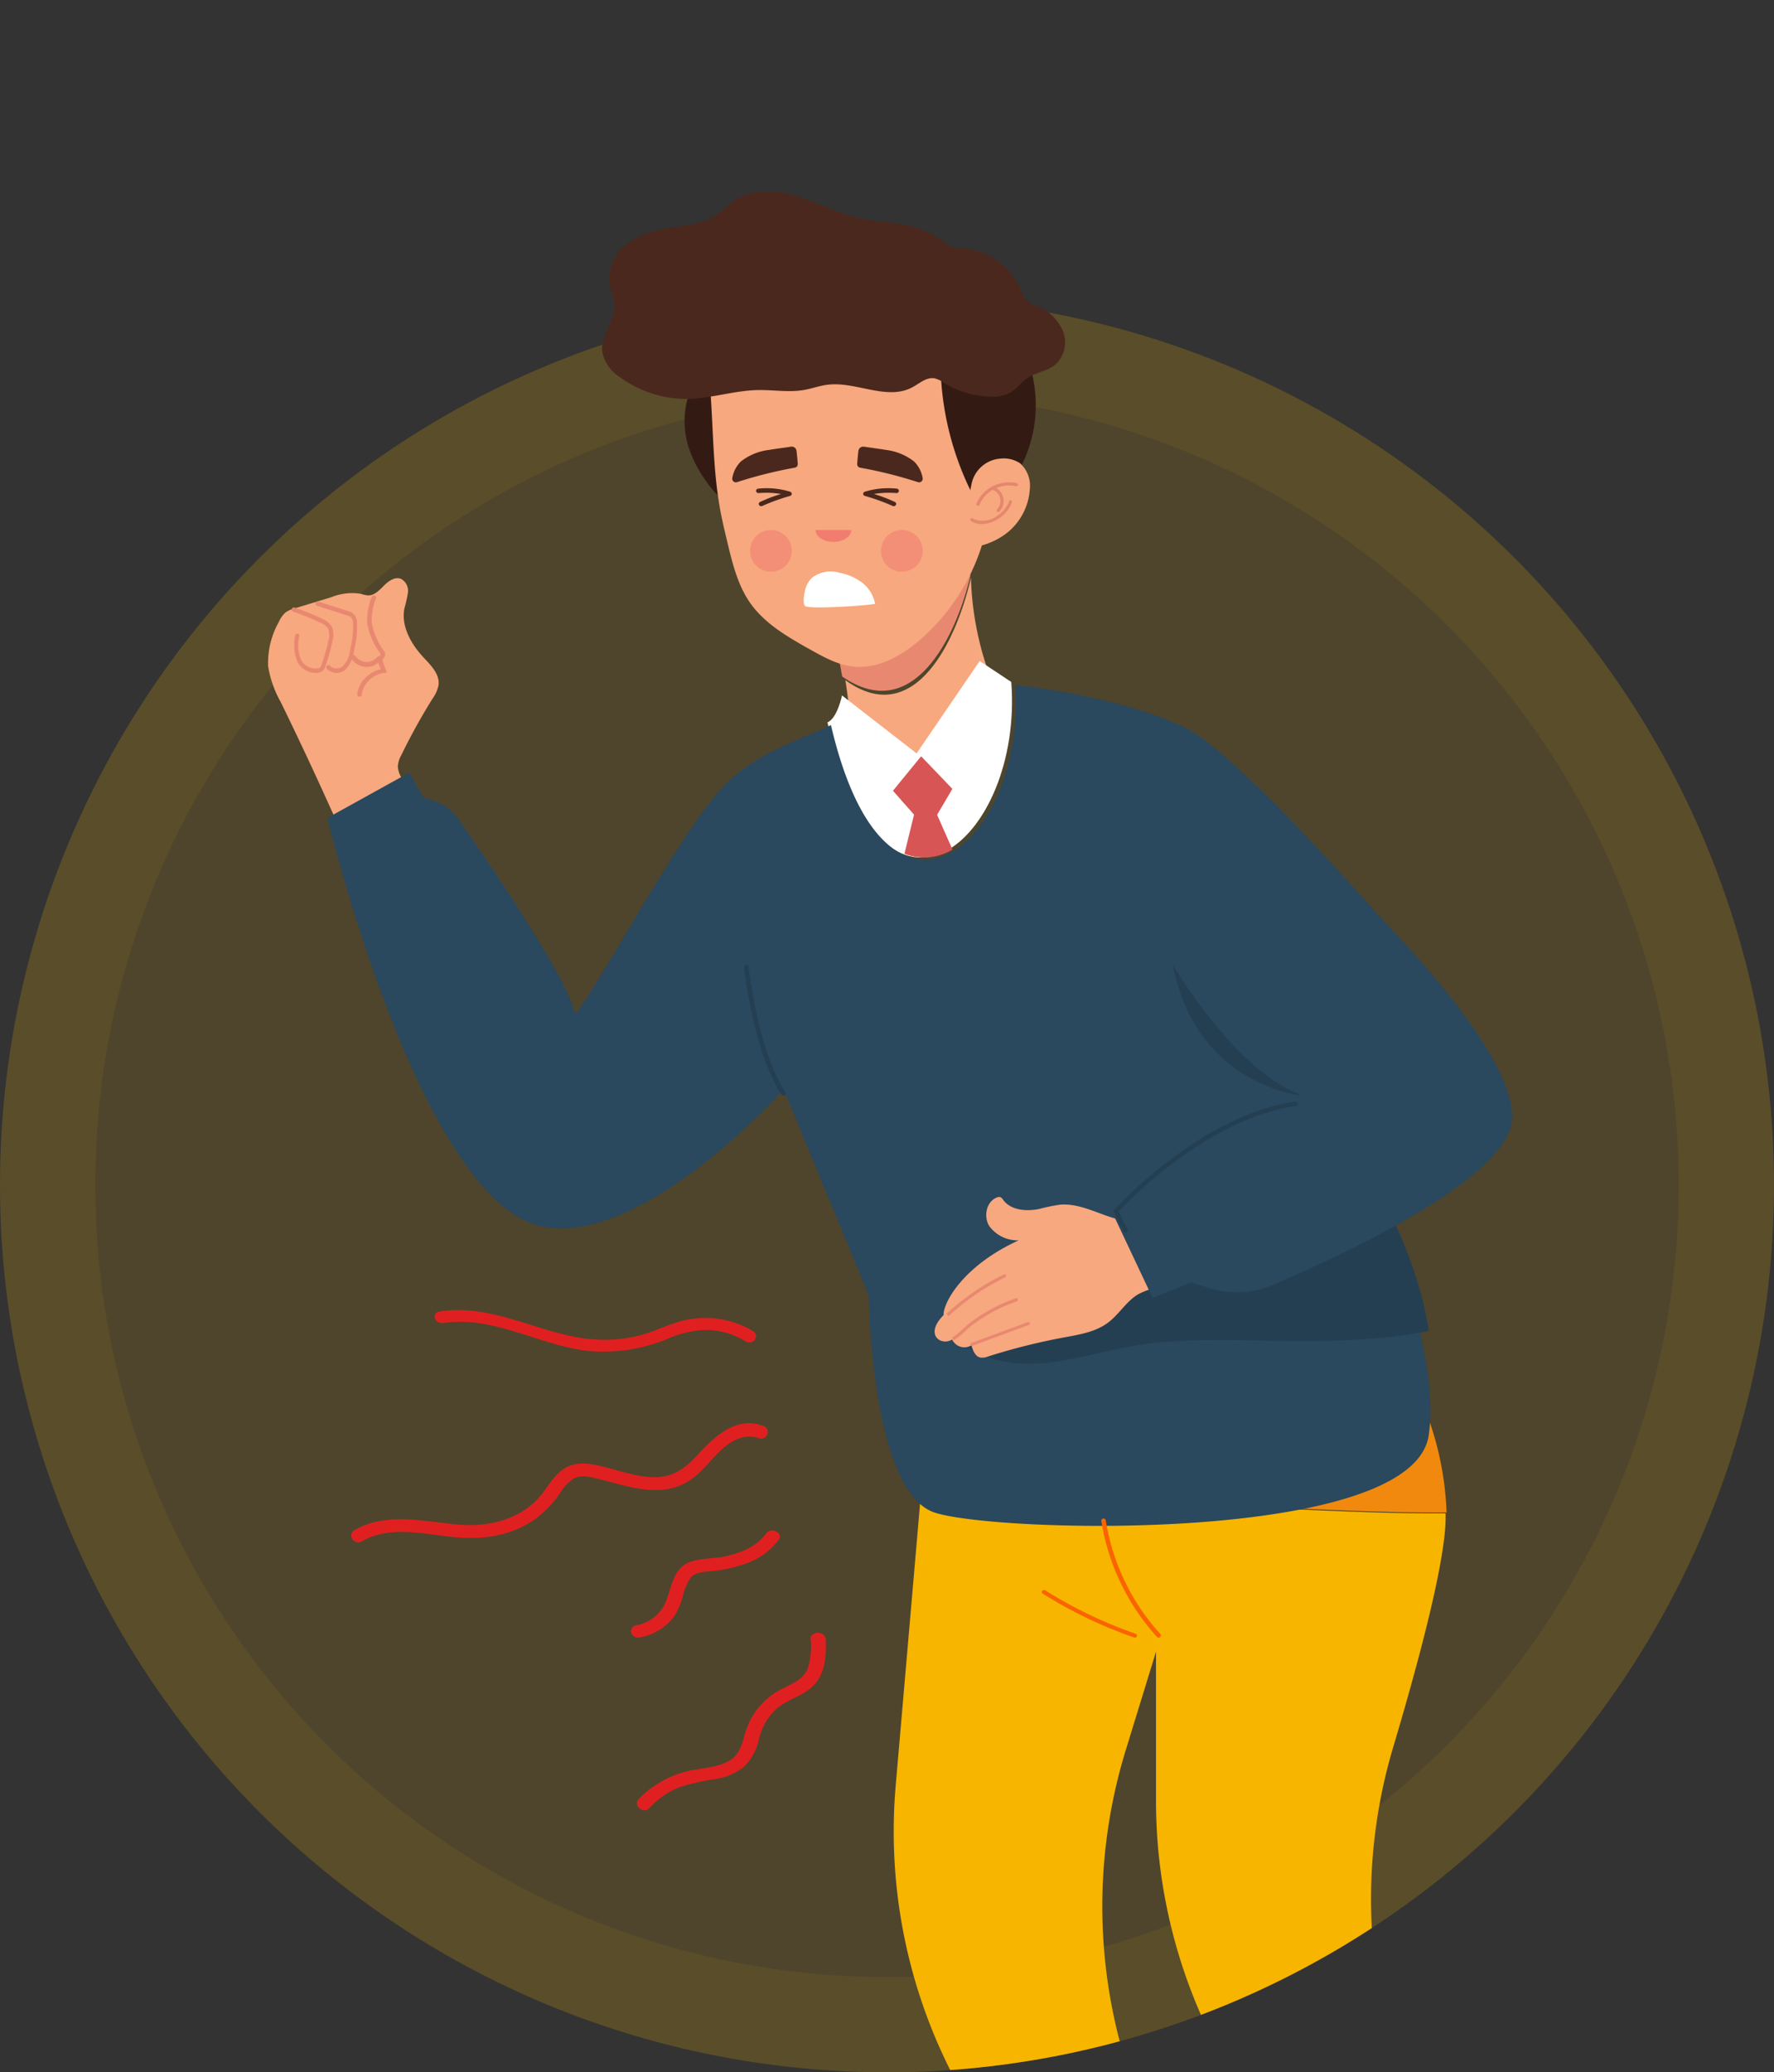 <svg xmlns="http://www.w3.org/2000/svg" xmlns:xlink="http://www.w3.org/1999/xlink" width="298" height="348" viewBox="0 0 298 348">
  <rect x="0" y="0" width="298" height="348" fill="#333333" stroke="none"/>
  <defs>
    <clipPath id="clip-path">
      <path id="Mask" d="M149,348A149,149,0,0,0,298,199C298,116.71,231.29,0,149,0S0,116.71,0,199A149,149,0,0,0,149,348Z" fill="none" opacity="0.075"/>
    </clipPath>
    <clipPath id="clip-path-2">
      <path id="Clip_2" data-name="Clip 2" d="M0,0H92.708V108.886H0Z" transform="translate(0.128 0.114)" fill="none"/>
    </clipPath>
    <clipPath id="clip-path-3">
      <path id="Clip_7" data-name="Clip 7" d="M0,0H28.9V44.871H0Z" transform="translate(0 0.095)" fill="none"/>
    </clipPath>
    <clipPath id="clip-path-4">
      <path id="Clip_48" data-name="Clip 48" d="M0,0H77.761V34.831H0Z" transform="translate(0.14 0.151)" fill="none"/>
    </clipPath>
    <clipPath id="clip-path-5">
      <path id="Clip_79" data-name="Clip 79" d="M0,0H66.881V68.919H0Z" transform="translate(0.111 0.043)" fill="none"/>
    </clipPath>
    <clipPath id="clip-path-6">
      <path id="Clip_8" data-name="Clip 8" d="M0,0H31.724V29.809H0Z" transform="translate(0.002 0.191)" fill="none"/>
    </clipPath>
  </defs>
  <g id="Group_522" data-name="Group 522" transform="translate(-571 -362)">
    <g id="Group_521" data-name="Group 521">
      <circle id="Oval" cx="149" cy="149" r="149" transform="translate(571 412)" fill="#f7b500" opacity="0.14"/>
      <g id="Oval-2" data-name="Oval" transform="translate(571 412)" fill="none" stroke="#f7b500" stroke-miterlimit="10" stroke-width="16" opacity="0.075">
        <circle cx="149" cy="149" r="149" stroke="none"/>
        <circle cx="149" cy="149" r="141" fill="none"/>
      </g>
      <g id="Group_83" data-name="Group 83" transform="translate(571 362)">
        <path id="Mask-2" data-name="Mask" d="M149,348A149,149,0,0,0,298,199C298,116.71,231.29,0,149,0S0,116.71,0,199A149,149,0,0,0,149,348Z" fill="none" opacity="0.075"/>
        <g id="Group_83-2" data-name="Group 83" clip-path="url(#clip-path)">
          <g id="Group_83-3" data-name="Group 83" transform="translate(45 32)">
            <g id="Group_3" data-name="Group 3" transform="translate(105 212)">
              <path id="Clip_2-2" data-name="Clip 2" d="M0,0H92.708V108.886H0Z" transform="translate(0.128 0.114)" fill="none"/>
              <g id="Group_3-2" data-name="Group 3" clip-path="url(#clip-path-2)">
                <path id="Fill_1" data-name="Fill 1" d="M92.708,10.7q0-.343-.006-.683c-5.571.045-11.153-.117-16.711-.323C52.111,8.809,27.878,7.079,5.153,0L.332,55.744a89.31,89.31,0,0,0,9.084,47.611l2.764,5.531H41.313A89.314,89.314,0,0,1,38.985,49.76l5.076-16.509V58.3a89.307,89.307,0,0,0,10.685,42.361l4.431,8.223H86.936l-.119-.29A89.318,89.318,0,0,1,83.9,49.3c4.447-14.927,8.811-31.408,8.811-38.6" transform="translate(0.128 0.114)" fill="#f7b500"/>
              </g>
            </g>
            <path id="Fill_4" data-name="Fill 4" d="M88,25.992A52.391,52.391,0,0,0,79.994,0L.433,10.676,0,15.762c22.842,7.231,47.2,9,71.2,9.9,5.586.21,11.2.375,16.8.33" transform="translate(110 196)" fill="#f1890e"/>
            <g id="Group_8" data-name="Group 8" transform="translate(0 65)">
              <path id="Clip_7-2" data-name="Clip 7" d="M0,0H28.9V44.871H0Z" transform="translate(0 0.095)" fill="none"/>
              <g id="Group_8-2" data-name="Group 8" clip-path="url(#clip-path-3)">
                <path id="Fill_6" data-name="Fill 6" d="M28.9,41.245a34.036,34.036,0,0,1-6.237-7.4,4.355,4.355,0,0,1-.837-2.216,4.541,4.541,0,0,1,.6-1.945,102.781,102.781,0,0,1,5.231-9.456,5.763,5.763,0,0,0,1.018-2.32c.2-1.811-1.306-3.288-2.544-4.618-2.067-2.22-3.76-5.185-3.206-8.176a23.4,23.4,0,0,0,.6-2.69A2.274,2.274,0,0,0,22.368.116c-1.012-.412-2.1.35-2.872,1.129s-1.631,1.692-2.722,1.641a5.792,5.792,0,0,1-1.158-.267,9.264,9.264,0,0,0-4.937.564L4.523,5.061a4.6,4.6,0,0,0-1.576.708A4.36,4.36,0,0,0,1.873,7.28a14.023,14.023,0,0,0-1.831,7.51,17.834,17.834,0,0,0,2.089,5.956Q7.968,32.687,13.3,44.871Z" transform="translate(0 0.095)" fill="#f7a87e"/>
              </g>
            </g>
            <path id="Fill_9" data-name="Fill 9" d="M21.1,0C18.727,10.46,11.651,25.626,0,17.212A78.3,78.3,0,0,1,.925,26.04c1.6,1.9,2.9,3.85,4.607,5.658A13.548,13.548,0,0,0,11.7,35.725a7.245,7.245,0,0,0,6.943-1.58c1.647-1.667,2.112-4.125,2.731-6.386A36.217,36.217,0,0,1,25,18.359,52.044,52.044,0,0,1,21.1,0" transform="translate(97 65)" fill="#f7a87e"/>
            <path id="Fill_11" data-name="Fill 11" d="M25,13.742C24.744,9.175,24.853,4.551,24.979,0,16.709,4.875,8.27,10.29,0,15.166c1.323,5.2,2.613,10.269,3.467,15.439C15.356,38.847,22.578,23.989,25,13.742" transform="translate(93 51)" fill="#e98870"/>
            <path id="Fill_13" data-name="Fill 13" d="M30.875,3.524,25.571,0l-10.6,15.517L2.444,5.784S1.707,9.394.138,10.242L0,10.313C9.344,50.638,32.919,30.1,30.875,3.524" transform="translate(94 79)" fill="#fff"/>
            <path id="Fill_15" data-name="Fill 15" d="M190,54.226S155.164,12.592,144.031,7.181,115.523.029,115.523.029L115.484,0c2.045,26.445-21.551,46.888-30.9,6.756-4.4,2.306-13.467,4.551-19.391,11.817-8.15,10-19.293,31.5-23.655,36.781-.473-5.016-14.54-25.632-19.452-32.7a8.449,8.449,0,0,0-4.437-3.247l-1.509-.468-2.38-4.2L0,22.353S15.456,86.582,35.963,90.931c16.986,3.6,40.69-22.971,40.69-22.971L90.926,102.5S91.329,135.5,102,139s80.408,5.187,83-13-13.87-50.151-13.87-50.151Z" transform="translate(10 83)" fill="#2a485e"/>
            <path id="Fill_17" data-name="Fill 17" d="M71.2,0c-11.564,5.588-22,13.28-33.535,18.934-11.9,5.832-24.906,9.469-36.07,16.6-.9.572-1.9,1.519-1.506,2.5a2.152,2.152,0,0,0,.538.709c3.669,3.561,9.194,4.564,14.3,4.181s10.042-1.96,15.087-2.845c7.908-1.386,16-1.058,24.029-.929,8.685.14,17.447.031,25.956-1.645-2.3-15.919-13.448-32.2-13.448-32.2Z" transform="translate(115 154)" fill="#243f52"/>
            <path id="Fill_19" data-name="Fill 19" d="M0,0S10.754,18.393,22,22C22,22,4.086,20.709,0,0" transform="translate(152 130)" fill="#243f52"/>
            <path id="Fill_21" data-name="Fill 21" d="M9.623,20a.38.38,0,0,1-.281-.123A37.85,37.85,0,0,1,0,.428.372.372,0,0,1,.32,0,.376.376,0,0,1,.749.315,37.1,37.1,0,0,0,9.9,19.38a.368.368,0,0,1-.029.525.38.38,0,0,1-.252.1" transform="translate(140 223)" fill="#fa6400"/>
            <path id="Fill_23" data-name="Fill 23" d="M15.625,8a.41.41,0,0,1-.135-.023A74.986,74.986,0,0,1,.16.617.319.319,0,0,1,.067.145.4.4,0,0,1,.589.061,74.21,74.21,0,0,0,15.76,7.345a.329.329,0,0,1,.215.437.376.376,0,0,1-.35.217" transform="translate(130 235)" fill="#fa6400"/>
            <path id="Fill_25" data-name="Fill 25" d="M7.438,21.936a22.272,22.272,0,0,1-6.476-9,14.568,14.568,0,0,1,.176-10.86C4.293,1.688,6.845.39,10,0c-.237,6.768-1.774,13.612-.367,20.241.152.716.054,1.792-.691,1.758-.516-.024-.988-.034-1.5-.063" transform="translate(70 31)" fill="#331b14"/>
            <path id="Fill_27" data-name="Fill 27" d="M48.449,31.435A34.906,34.906,0,0,1,36.183,60.758c-3.043,2.524-6.822,4.583-10.753,4.195-2.622-.259-5.007-1.575-7.308-2.863-3.748-2.1-7.624-4.311-10.1-7.828C5.938,51.29,5.051,47.661,4.2,44.126c-.449-1.878-.9-3.756-1.244-5.656C1.191,28.746,2.176,18.638,0,9,1.341,7.712,2.123,6.565,3.827,5.833A69.03,69.03,0,0,1,37.471.286c3.541.34,7.384,1.172,9.584,3.973,2.513,3.2,1.994,7.73,1.662,11.788a94.066,94.066,0,0,0-.268,15.388" transform="translate(73 15)" fill="#f7a87e"/>
            <path id="Fill_29" data-name="Fill 29" d="M15.216,2.165a22.653,22.653,0,0,1-3.562,19.2C10.288,23.239,8.624,24.943,7.6,27A49.944,49.944,0,0,1,0,1.848,26.522,26.522,0,0,1,11.551.12c1.35.164,2.6,1.25,3.665,2.045" transform="translate(113 28)" fill="#331b14"/>
            <path id="Fill_31" data-name="Fill 31" d="M5.125,3a.454.454,0,0,1-.208-.05A34.75,34.75,0,0,0,.291,1.282.383.383,0,0,1,0,.938.377.377,0,0,1,.264.576,13.348,13.348,0,0,1,5.516.047L5.6.052A.4.4,0,0,1,6,.436.4.4,0,0,1,5.587.8C5.57.8,5.524.8,5.452.795A14.882,14.882,0,0,0,1.805.952,26.146,26.146,0,0,1,5.334,2.3a.355.355,0,0,1,.153.512A.428.428,0,0,1,5.125,3" transform="translate(100 50)" fill="#4b281d"/>
            <path id="Fill_33" data-name="Fill 33" d="M.875,3a.454.454,0,0,0,.208-.05A34.742,34.742,0,0,1,5.709,1.282.383.383,0,0,0,6,.938.376.376,0,0,0,5.737.576,13.349,13.349,0,0,0,.484.047L.4.052A.4.4,0,0,0,0,.436.4.4,0,0,0,.413.8C.43.8.476.8.548.795A14.883,14.883,0,0,1,4.2.952,26.138,26.138,0,0,0,.666,2.3a.355.355,0,0,0-.153.512A.428.428,0,0,0,.875,3" transform="translate(82 50)" fill="#4b281d"/>
            <path id="Fill_35" data-name="Fill 35" d="M10.983,5.243a.614.614,0,0,1-.793.725A72.5,72.5,0,0,0,.622,3.561a.841.841,0,0,1-.479-.2.833.833,0,0,1-.136-.643Q.077,1.715.2.711a.808.808,0,0,1,.933-.7C2.357.2,3.612.35,4.826.555A9.517,9.517,0,0,1,9.565,2.51a5.194,5.194,0,0,1,1.418,2.733" transform="translate(99 43)" fill="#4b281d"/>
            <path id="Fill_37" data-name="Fill 37" d="M.017,5.243a.614.614,0,0,0,.793.725,72.5,72.5,0,0,1,9.569-2.407.84.84,0,0,0,.479-.2.833.833,0,0,0,.136-.643Q10.923,1.715,10.8.711a.808.808,0,0,0-.933-.7C8.643.2,7.388.35,6.174.555A9.517,9.517,0,0,0,1.435,2.51,5.194,5.194,0,0,0,.017,5.243" transform="translate(78 43)" fill="#4b281d"/>
            <path id="Fill_39" data-name="Fill 39" d="M0,0C0,.006,0,.011,0,.017,0,1.112,1.343,2,3,2S6,1.112,6,.017C6,.011,6,.006,6,0Z" transform="translate(92 57)" fill="#f17d6f"/>
            <path id="Fill_41" data-name="Fill 41" d="M0,14.979a12.03,12.03,0,0,0,8.061-2.416A10.218,10.218,0,0,0,11.993,5.11,5.075,5.075,0,0,0,10.358.8,4.972,4.972,0,0,0,6.905.031l-.05,0A5.339,5.339,0,0,0,2.192,4.327Z" transform="translate(116 45)" fill="#f7a87e"/>
            <path id="Fill_43" data-name="Fill 43" d="M3.356.947a2.151,2.151,0,0,1,.392.289,2.6,2.6,0,0,1,.84,1.819,2.588,2.588,0,0,1-.728,1.863.276.276,0,0,1-.379.014.25.25,0,0,1-.014-.363,2.054,2.054,0,0,0-.09-2.962,1.307,1.307,0,0,0-.648-.347A5.283,5.283,0,0,0,.518,3.787a.269.269,0,0,1-.256.164.28.28,0,0,1-.091-.018A.254.254,0,0,1,.018,3.6,5.821,5.821,0,0,1,2.734.663,6.207,6.207,0,0,1,6.79.131a.257.257,0,0,1,.2.307.269.269,0,0,1-.32.2A5.66,5.66,0,0,0,3.356.947" transform="translate(119 49)" fill="#e4876d"/>
            <path id="Fill_45" data-name="Fill 45" d="M.032,3.159a.237.237,0,0,1,.334-.1,3.944,3.944,0,0,0,4.091-.4A5.023,5.023,0,0,0,6.525.171.241.241,0,0,1,6.84.016a.266.266,0,0,1,.145.335A5.53,5.53,0,0,1,4.713,3.106,5.278,5.278,0,0,1,1.817,4,3.362,3.362,0,0,1,.123,3.515a.27.27,0,0,1-.091-.356" transform="translate(118 52)" fill="#e4876d"/>
            <g id="Group_49" data-name="Group 49" transform="translate(56)">
              <path id="Clip_48-2" data-name="Clip 48" d="M0,0H77.761V34.831H0Z" transform="translate(0.14 0.151)" fill="none"/>
              <g id="Group_49-2" data-name="Group 49" clip-path="url(#clip-path-4)">
                <path id="Fill_47" data-name="Fill 47" d="M50.971,5.642c-2.7-.525-5.477-.611-8.155-1.247C39.349,3.572,36.152,1.854,32.742.815S25.424-.508,22.4,1.408c-1.3.822-2.349,2-3.657,2.8-2.195,1.345-4.866,1.5-7.4,1.9a15,15,0,0,0-7.3,2.816A7.257,7.257,0,0,0,1.309,16a26.3,26.3,0,0,1,.758,2.532c.425,2.911-2.4,5.535-2.035,8.455a6.644,6.644,0,0,0,3.013,4.228,18.78,18.78,0,0,0,11.313,3.615c3.966-.063,7.832-1.4,11.8-1.478,2.6-.054,5.227.429,7.79-.022,1.3-.229,2.562-.7,3.874-.867,4.8-.622,9.983,2.716,14.269.435,1.216-.647,2.386-1.746,3.74-1.52a4.852,4.852,0,0,1,1.668.793,15.464,15.464,0,0,0,7.658,2.283,6.384,6.384,0,0,0,3.4-.678c1.059-.617,1.794-1.685,2.8-2.384,1.5-1.038,3.5-1.194,4.879-2.39a5.123,5.123,0,0,0,1.153-5.612A7.689,7.689,0,0,0,73.133,19.3a5.05,5.05,0,0,1-1.949-1.1,5.113,5.113,0,0,1-.781-1.571,11.485,11.485,0,0,0-8.556-6.916c-2.048-.37-2.945-.015-4.592-1.316a14.259,14.259,0,0,0-6.284-2.749" transform="translate(0.14 0.151)" fill="#4b281d"/>
              </g>
            </g>
            <path id="Fill_50" data-name="Fill 50" d="M7,3.5A3.5,3.5,0,1,1,3.5,0,3.5,3.5,0,0,1,7,3.5" transform="translate(103 57)" fill="#f38e77"/>
            <path id="Fill_52" data-name="Fill 52" d="M7,3.5A3.5,3.5,0,1,1,3.5,0,3.5,3.5,0,0,1,7,3.5" transform="translate(81 57)" fill="#f38e77"/>
            <path id="Fill_54" data-name="Fill 54" d="M1.408,1.013A5.224,5.224,0,0,1,6.1.2,8.921,8.921,0,0,1,9.825,1.848,5.873,5.873,0,0,1,12,5.4C9.924,5.777.693,6.322.225,5.755c-.419-.507-.149-1.92-.02-2.5a4.238,4.238,0,0,1,1.2-2.239" transform="translate(90 64)" fill="#fff"/>
            <path id="Fill_56" data-name="Fill 56" d="M9.981,5.473,4.735,0,0,5.788,3.543,9.8,1.928,16.376A9.217,9.217,0,0,0,10,15.67L7.418,9.828Z" transform="translate(105 95)" fill="#d75555"/>
            <path id="Fill_58" data-name="Fill 58" d="M3.989,11A3.5,3.5,0,0,1,.973,9.169,7.5,7.5,0,0,1,.6,4.7.348.348,0,0,1,.99,4.392a.363.363,0,0,1,.293.413,6.655,6.655,0,0,0,.284,4,2.751,2.751,0,0,0,2.9,1.414.713.713,0,0,0,.293-.114,1.012,1.012,0,0,0,.224-.418A30.1,30.1,0,0,0,6.172,5.539a2.994,2.994,0,0,0-.047-1.969,2.731,2.731,0,0,0-1.323-1A39.243,39.243,0,0,0,.24.715.371.371,0,0,1,.016.257a.339.339,0,0,1,.43-.24A39.853,39.853,0,0,1,5.077,1.9,3.288,3.288,0,0,1,6.718,3.2a3.63,3.63,0,0,1,.123,2.5A30.861,30.861,0,0,1,5.627,9.953a1.634,1.634,0,0,1-.442.73,1.306,1.306,0,0,1-.583.254A3,3,0,0,1,3.989,11" transform="translate(4 70)" fill="#e98870"/>
            <path id="Fill_60" data-name="Fill 60" d="M3.552,12a2.321,2.321,0,0,1-1.624-.661.412.412,0,0,1-.034-.532.308.308,0,0,1,.471-.038,1.7,1.7,0,0,0,2.2.138,4.772,4.772,0,0,0,1.27-2.88A15.488,15.488,0,0,0,6.3,3.587a1.7,1.7,0,0,0-.208-.776,1.582,1.582,0,0,0-.878-.5L.244.741A.386.386,0,0,1,.012.276.331.331,0,0,1,.424.014L5.393,1.588a2.151,2.151,0,0,1,1.227.762,2.413,2.413,0,0,1,.343,1.16A16.112,16.112,0,0,1,6.482,8.2,5.433,5.433,0,0,1,4.94,11.528,2.256,2.256,0,0,1,3.552,12" transform="translate(8 69)" fill="#e98870"/>
            <path id="Fill_64" data-name="Fill 64" d="M.383,17l-.04,0A.362.362,0,0,1,0,16.611,4.647,4.647,0,0,1,1.47,13.739a5.289,5.289,0,0,1,2.492-1.371l-.231-.593a1.7,1.7,0,0,1-.057-1.486,1.81,1.81,0,0,1,.151-.207.616.616,0,0,0,.113-.17c.013-.065-.078-.208-.127-.285A11.516,11.516,0,0,1,1.679,4.558,10.171,10.171,0,0,1,2.447.249.391.391,0,0,1,2.925.016a.349.349,0,0,1,.253.442A9.664,9.664,0,0,0,2.442,4.5,10.984,10.984,0,0,0,4.472,9.27a1.067,1.067,0,0,1,.22.768,1.067,1.067,0,0,1-.252.466,1.175,1.175,0,0,0-.1.128c-.137.229-.016.587.107.9L5,12.945,4.519,13a4.283,4.283,0,0,0-2.505,1.241A3.96,3.96,0,0,0,.763,16.683.373.373,0,0,1,.383,17" transform="translate(15 68)" fill="#e98870"/>
            <path id="Fill_66" data-name="Fill 66" d="M2.584,2c-.051,0-.1,0-.152,0A3.14,3.14,0,0,1,.08.672.438.438,0,0,1,.153.086.373.373,0,0,1,.7.164a2.364,2.364,0,0,0,1.771,1,2.327,2.327,0,0,0,1.855-.8A.371.371,0,0,1,4.877.34.439.439,0,0,1,4.895.93,3.1,3.1,0,0,1,2.584,2" transform="translate(14 78)" fill="#e98870"/>
            <path id="Fill_68" data-name="Fill 68" d="M39,14.788l-1.41.355a12.691,12.691,0,0,0-3.389,1.2c-2.007,1.18-3.2,3.36-5.064,4.757C27.032,22.685,24.3,23.117,21.7,23.6A104.848,104.848,0,0,0,8.968,26.792a2.543,2.543,0,0,1-1.292.177c-.877-.192-1.255-1.2-1.487-2.057a2.264,2.264,0,0,1-3.243-.972c-1.863,1.149-4.738-.794-1.443-4.094-.073-2.13,3.355-8.338,12.625-12.559a5.892,5.892,0,0,1-4.953-2.4c-1-1.618-.481-4.149,1.317-4.809a.829.829,0,0,1,.532-.052,1.116,1.116,0,0,1,.49.467c1.3,1.77,3.911,1.963,6.075,1.517A30.362,30.362,0,0,1,21.043,1.3c4.447-.389,8.518,3.09,12.973,2.811A49.369,49.369,0,0,1,39,14.788" transform="translate(112 169)" fill="#f7a87e"/>
            <path id="Fill_70" data-name="Fill 70" d="M.34,7,0,6.6A44.613,44.613,0,0,1,5.6,2.275,41.754,41.754,0,0,1,9.625.027a.259.259,0,0,1,.348.119A.263.263,0,0,1,9.855.5a41.2,41.2,0,0,0-3.972,2.22A44.166,44.166,0,0,0,.34,7" transform="translate(114 182)" fill="#e98870"/>
            <path id="Fill_72" data-name="Fill 72" d="M.26,7a.258.258,0,0,1-.221-.127.269.269,0,0,1,.086-.365A11.977,11.977,0,0,0,1.848,5.085c.225-.21.45-.42.677-.621A27.851,27.851,0,0,1,10.644.019a.258.258,0,0,1,.337.148.268.268,0,0,1-.144.345A27.444,27.444,0,0,0,2.864,4.868c-.224.2-.445.4-.666.61a12.336,12.336,0,0,1-1.8,1.483A.253.253,0,0,1,.26,7" transform="translate(115 186)" fill="#e98870"/>
            <path id="Fill_74" data-name="Fill 74" d="M.264,4a.264.264,0,0,1-.248-.164.246.246,0,0,1,.157-.32c.271-.094.54-.193.809-.293L9.64.017a.269.269,0,0,1,.342.142.246.246,0,0,1-.15.324L1.174,3.688c-.272.1-.545.2-.82.3A.279.279,0,0,1,.264,4" transform="translate(118 190)" fill="#e98870"/>
            <path id="Fill_76" data-name="Fill 76" d="M6.618,22a.386.386,0,0,1-.324-.171c-2.5-3.819-4.078-9.445-4.961-13.492C.379,3.965.006.439,0,.4A.371.371,0,0,1,.344,0,.377.377,0,0,1,.762.331c.014.139,1.5,13.96,6.179,21.106a.358.358,0,0,1-.12.506.39.39,0,0,1-.2.056" transform="translate(80 130)" fill="#243f52"/>
            <g id="Group_80" data-name="Group 80" transform="translate(142 117)">
              <path id="Clip_79-2" data-name="Clip 79" d="M0,0H66.881V68.919H0Z" transform="translate(0.111 0.043)" fill="none"/>
              <g id="Group_80-2" data-name="Group 80" clip-path="url(#clip-path-5)">
                <path id="Fill_78" data-name="Fill 78" d="M39.7,0S67.446,26.19,66.872,38.842C66.42,48.8,38.5,61.708,26.611,66.759a15.257,15.257,0,0,1-10.518.518l-3.075-.961-6.509,2.6L0,55.124,32.284,36.382,19.787,19.2Z" transform="translate(0.111 0.043)" fill="#2a485e"/>
              </g>
            </g>
            <path id="Fill_81" data-name="Fill 81" d="M2.088,22a.37.37,0,0,1-.331-.2L0,18.35l.166-.186C.307,18.005,14.5,2.315,30.577,0a.37.37,0,0,1,.42.31.367.367,0,0,1-.313.415C15.808,2.867,2.524,16.706.889,18.466l1.53,3a.365.365,0,0,1-.164.492A.373.373,0,0,1,2.088,22" transform="translate(142 153)" fill="#243f52"/>
          </g>
        </g>
      </g>
    </g>
    <g id="Group_10" data-name="Group 10" transform="translate(630 582)">
      <path id="Fill_1-2" data-name="Fill 1" d="M53.477,3.512A15.725,15.725,0,0,0,41.468,1.837c-2.383.635-4.522,1.763-6.912,2.385a23.986,23.986,0,0,1-7.524.72C17.978,4.37,10.252-1.177.88.227-.661.458-.008,2.4,1.527,2.172c8.673-1.3,16.5,4.053,24.939,4.747A28.4,28.4,0,0,0,39.211,4.8,16.812,16.812,0,0,1,45.84,3.334a12.8,12.8,0,0,1,6.408,1.92c1.261.774,2.477-.977,1.229-1.742" transform="translate(14)" fill="#e02020"/>
      <path id="Fill_3" data-name="Fill 3" d="M57.832,5.678c-1.817,1.942-3.849,3.4-6.841,3.381-2.8-.014-5.5-.951-8.145-1.636-2.307-.6-4.759-1.169-6.909.109-1.771,1.052-2.7,2.817-3.879,4.319-3.229,4.109-8.521,5.623-13.989,5.174-5.869-.483-12.141-2.168-17.5.918C-.756,18.7.477,20.587,1.81,19.82c4.708-2.71,10.5-1.176,15.655-.677,4.916.477,9.651-.329,13.55-3.131a18.281,18.281,0,0,0,4.123-4.378A7.981,7.981,0,0,1,37.18,9.408c1.215-.764,2.588-.476,3.924-.161,4.7,1.1,9.891,3.221,14.6,1,2.3-1.085,3.814-3.011,5.43-4.749,1.773-1.906,4.408-4.065,7.393-2.965a1.1,1.1,0,1,0,.655-2.1C64.306-1.36,60.545,2.778,57.832,5.678Z" transform="translate(0 19)" fill="#e02020"/>
      <path id="Fill_5" data-name="Fill 5" d="M22.7.5c-1.506,2.135-4.091,3.241-6.833,3.843-2.17.476-5.4.235-7.117,1.582C7.127,7.2,6.72,9.52,6.113,11.24A6.633,6.633,0,0,1,.864,15.93c-1.516.371-.871,2.4.652,2.024a9.1,9.1,0,0,0,5.791-3.6,13.334,13.334,0,0,0,1.309-2.961,10.3,10.3,0,0,1,1.446-3.516c.92-1.06,3.042-.931,4.452-1.147a24.6,24.6,0,0,0,4.458-1.055A11.7,11.7,0,0,0,24.816,1.56C25.633.4,23.513-.656,22.7.5" transform="translate(47 37)" fill="#e02020"/>
      <g id="Group_9" data-name="Group 9" transform="translate(48 54)">
        <path id="Clip_8-2" data-name="Clip 8" d="M0,0H31.724V29.809H0Z" transform="translate(0.002 0.191)" fill="none"/>
        <g id="Group_9-2" data-name="Group 9" clip-path="url(#clip-path-6)">
          <path id="Fill_7" data-name="Fill 7" d="M29.167,1.034A12.172,12.172,0,0,1,28.711,5.9c-.741,1.96-2.568,2.581-4.48,3.584a11.943,11.943,0,0,0-6.03,7.283c-.5,1.626-.838,3.482-2.489,4.582-1.555,1.036-3.68,1.241-5.558,1.574a17,17,0,0,0-9.866,5c-.985,1.076.79,2.6,1.786,1.515a13.5,13.5,0,0,1,5.1-3.521A39.52,39.52,0,0,1,13.3,24.54,10.209,10.209,0,0,0,18.093,22.4a9.5,9.5,0,0,0,2.417-4.636A10.075,10.075,0,0,1,23.27,12.91c1.5-1.38,3.473-1.97,5.192-3.081,3.2-2.069,3.363-5.667,3.231-8.795-.058-1.375-2.585-1.381-2.526,0" transform="translate(0.002 0.191)" fill="#e02020"/>
        </g>
      </g>
    </g>
  </g>
</svg>
